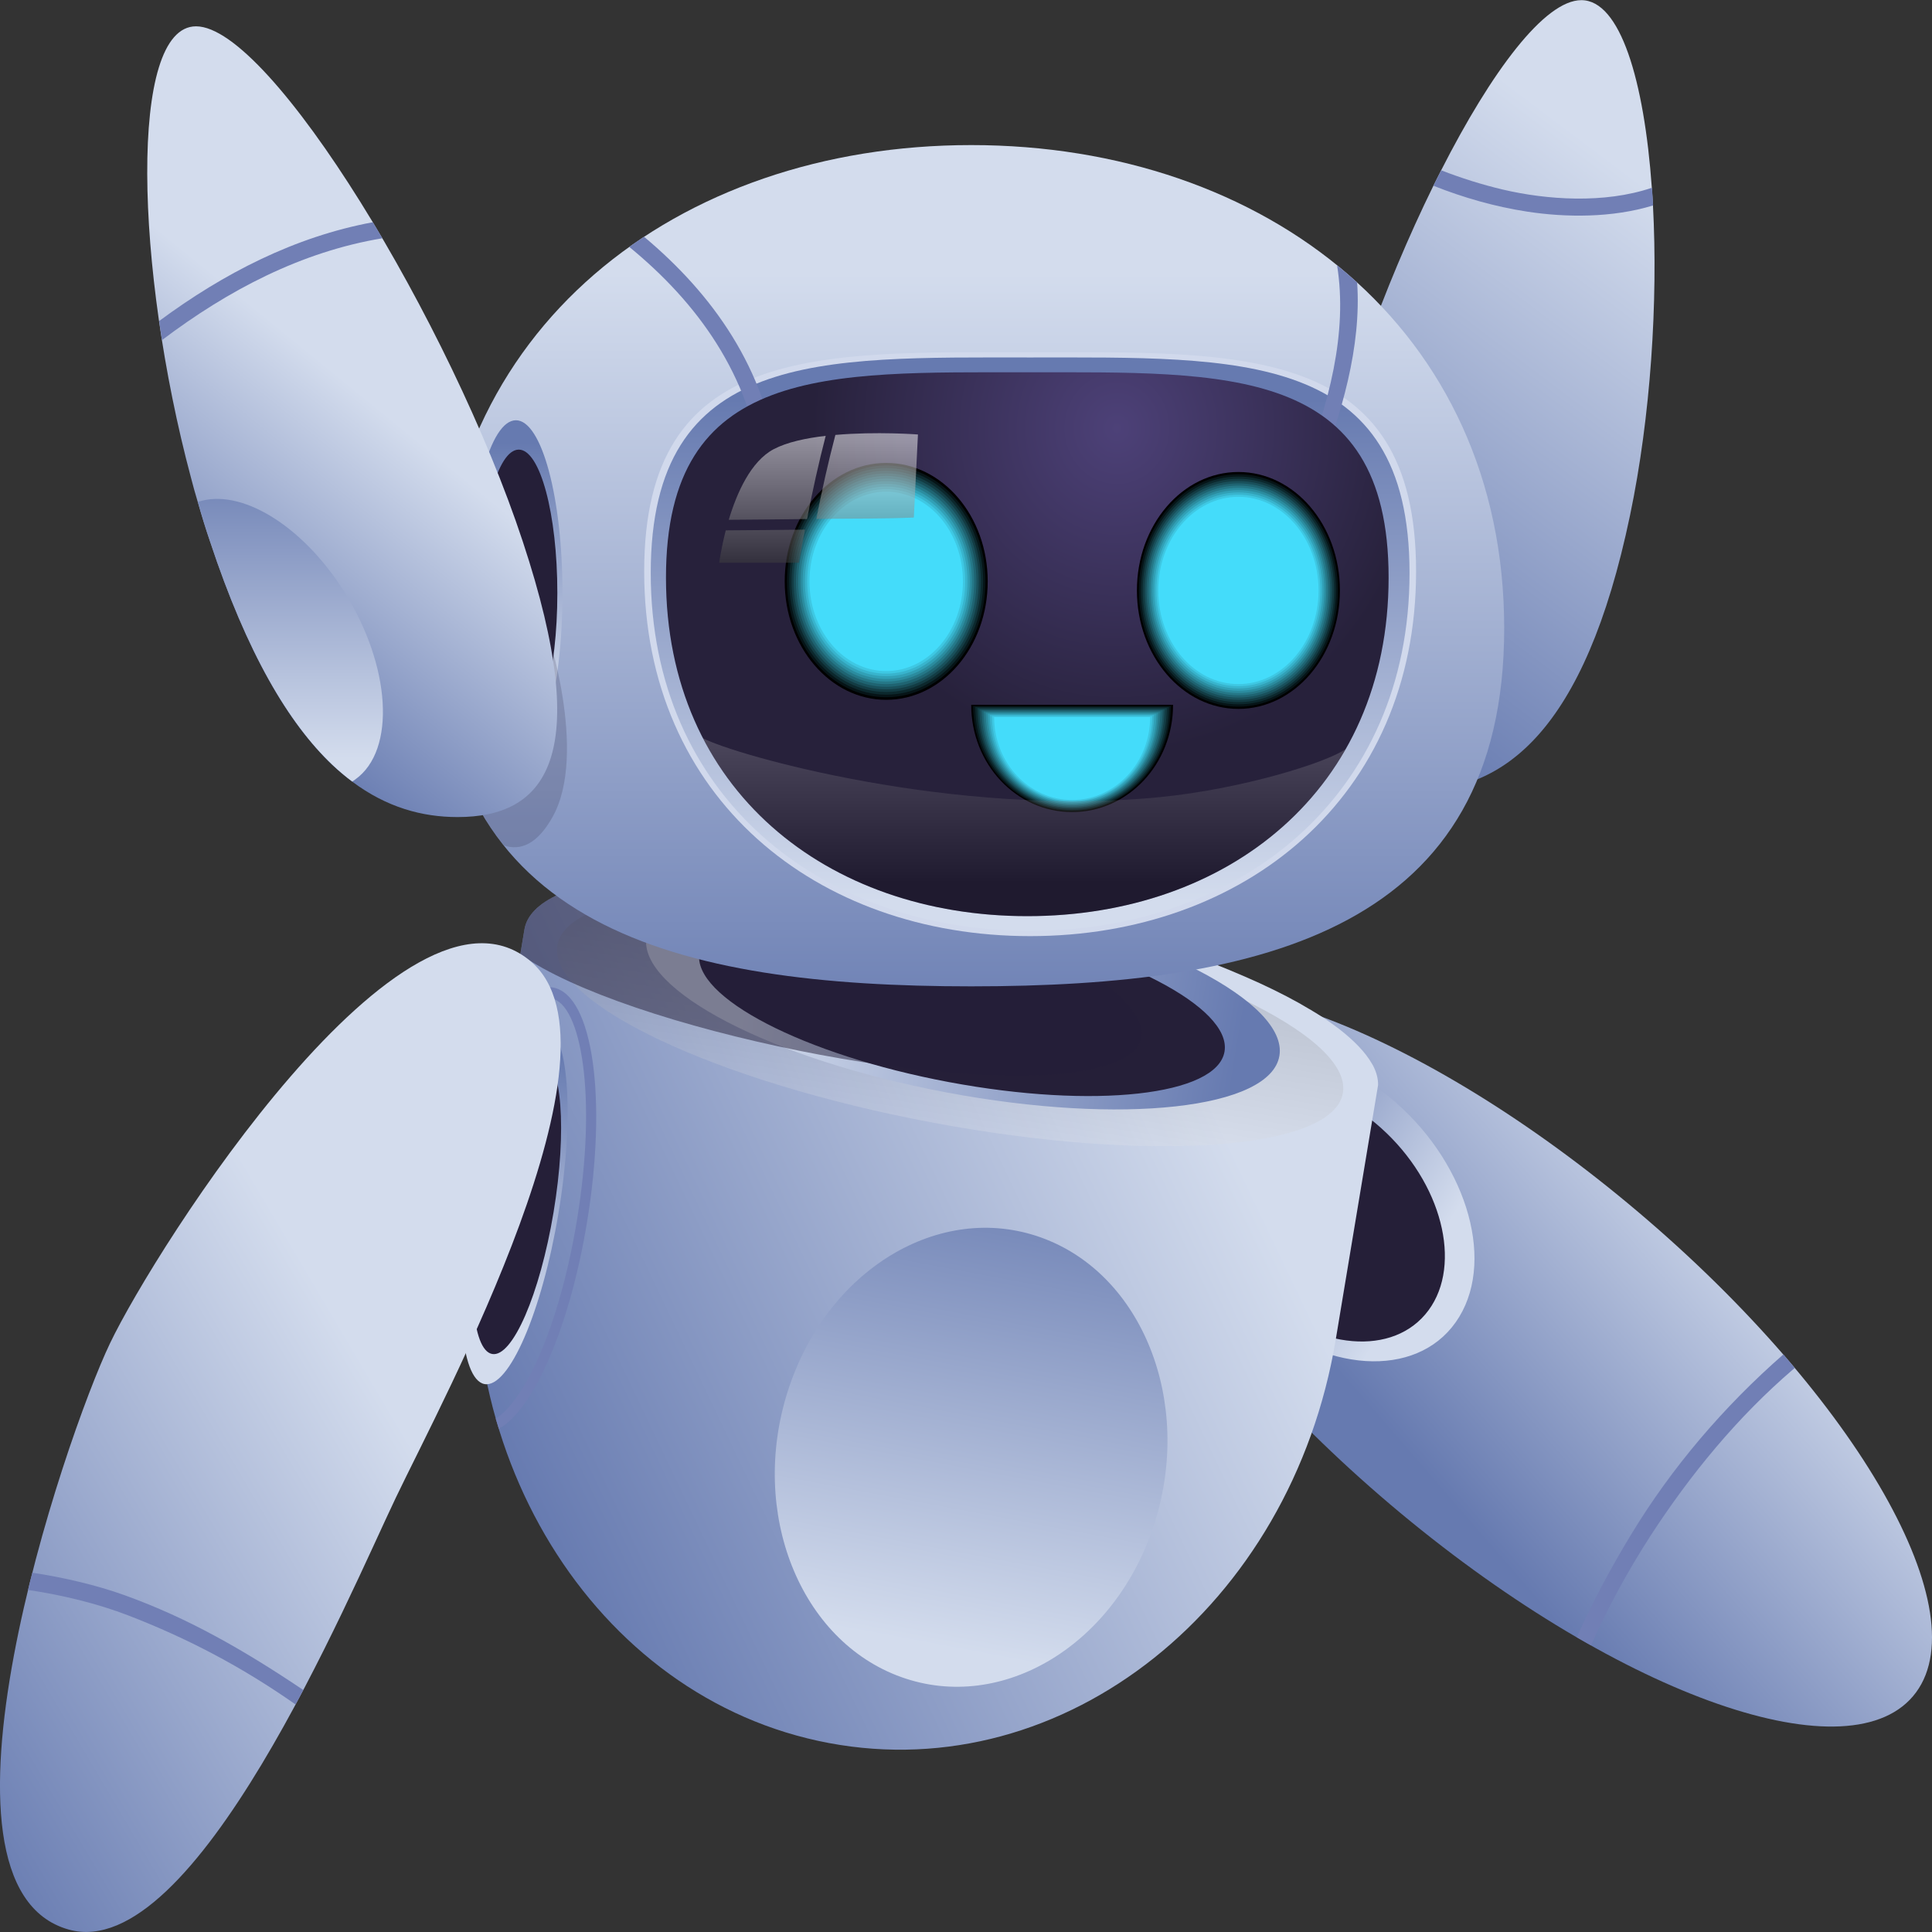 <svg width="399" height="399" viewBox="0 0 399 399" fill="none" xmlns="http://www.w3.org/2000/svg">
<rect x="0" y="0" width="399" height="399" fill="#333333" stroke="none"/>
<g clip-path="url(#clip0_37_223)">
<path d="M289.246 312.489C335.053 350.574 382.712 367.164 395.707 349.512C408.702 331.86 382.094 286.683 336.288 248.598C290.481 210.513 242.822 193.923 229.827 211.575C216.832 229.196 243.44 274.373 289.246 312.489Z" fill="url(#paint0_linear_37_223)"/>
<path d="M325.645 338.139C326.615 338.702 327.614 339.264 328.585 339.795C332.142 331.766 336.376 324.143 340.786 317.3C349.106 304.46 358.897 292.588 370.305 282.809C370.422 282.715 370.54 282.59 370.657 282.496C369.893 281.59 369.099 280.653 368.305 279.716C356.163 290.338 345.284 302.96 336.758 317.082C332.76 323.674 328.937 330.766 325.645 338.139Z" fill="#717FB5"/>
<path d="M286.865 226.509C302.418 239.194 308.916 259.564 301.36 271.967C293.804 284.402 275.105 284.152 259.551 271.467C243.998 258.783 237.501 238.413 245.057 226.009C252.583 213.606 271.312 213.825 286.865 226.509Z" fill="url(#paint1_linear_37_223)"/>
<path d="M294.348 271.45C302.04 262.417 298.457 245.652 286.344 234.004C274.232 222.357 258.177 220.237 250.485 229.27C242.792 238.303 246.376 255.068 258.488 266.715C270.601 278.363 286.656 280.482 294.348 271.45Z" fill="#251F38"/>
<path d="M108.313 191.924L99.728 243.537C90.555 298.711 122.543 350.855 171.202 359.978C219.831 369.101 266.696 331.797 275.869 276.591L284.601 224.104C284.631 222.854 284.307 221.542 283.631 220.198C283.543 220.011 283.425 219.823 283.307 219.636C281.984 217.324 279.691 214.95 276.575 212.513C276.045 212.106 275.516 211.732 274.958 211.325C274.399 210.919 273.811 210.513 273.194 210.107C272.87 209.919 272.576 209.701 272.253 209.513C271.929 209.295 271.606 209.107 271.282 208.92C270.959 208.701 270.636 208.514 270.283 208.326C269.607 207.92 268.901 207.514 268.195 207.108C264.932 205.296 261.257 203.483 257.199 201.734C248.144 197.766 237.354 194.017 225.299 190.768C224.094 190.455 222.859 190.112 221.654 189.799C219.213 189.174 216.685 188.549 214.156 187.987L186.343 182.77C144.006 176.646 110.254 180.27 108.313 191.924Z" fill="url(#paint2_linear_37_223)"/>
<path opacity="0.2" d="M115.105 195.235C113.135 207.045 147.857 223.447 192.664 231.852C237.471 240.256 275.399 237.507 277.339 225.697C279.28 213.887 244.616 197.485 199.809 189.081C155.002 180.645 117.075 183.426 115.105 195.235Z" fill="url(#paint3_linear_37_223)"/>
<path d="M202.161 185.894C166.056 179.114 135.332 182.52 133.51 193.486C131.687 204.452 159.471 218.855 195.575 225.634C231.679 232.414 262.403 229.009 264.226 218.043C266.049 207.076 238.265 192.673 202.161 185.894Z" fill="url(#paint4_linear_37_223)"/>
<path d="M252.893 217.159C254.407 208.052 231.358 196.111 201.41 190.487C171.462 184.864 145.957 187.688 144.442 196.795C142.928 205.902 165.978 217.844 195.926 223.467C225.873 229.09 251.379 226.266 252.893 217.159Z" fill="#251F38"/>
<path d="M162.675 287.37C154.708 312.427 165.204 338.858 186.137 346.356C207.041 353.854 230.474 339.639 238.442 314.551C246.409 289.494 235.913 263.063 214.98 255.565C194.046 248.067 170.643 262.282 162.675 287.37Z" fill="url(#paint5_linear_37_223)"/>
<path d="M114.252 203.952C122.425 205.483 125.483 226.884 121.191 252.659C117.604 274.279 110.136 291.119 103.021 295.087C102.815 294.368 102.609 293.681 102.374 292.962C108.166 289.463 115.428 274.373 119.103 252.284C123.454 226.134 119.926 207.326 113.899 206.202C111.224 205.702 107.872 208.638 104.608 214.356L105.461 209.263C108.372 205.358 111.4 203.421 114.252 203.952Z" fill="#717FB5"/>
<path d="M97.082 247.098C93.672 267.531 95.024 284.871 100.052 285.839C105.079 286.776 111.93 270.968 115.34 250.535C118.751 230.102 117.398 212.763 112.371 211.794C107.343 210.825 100.493 226.665 97.082 247.098Z" fill="url(#paint6_linear_37_223)"/>
<path d="M114.323 250.346C117.142 233.389 116.032 219.005 111.843 218.218C107.654 217.432 101.972 230.54 99.152 247.497C96.333 264.454 97.443 278.838 101.632 279.625C105.821 280.411 111.503 267.303 114.323 250.346Z" fill="#251F38"/>
<path opacity="0.5" d="M107.46 197.079C129.1 212.419 199.632 226.947 226.123 220.698C254.289 214.075 212.216 192.83 212.216 192.83L177.317 181.582C139.302 177.177 110.107 181.114 108.313 191.924L107.46 197.079Z" fill="#251F38"/>
<path d="M292.451 163.305C310.297 163.305 327.232 151.496 336.641 106.412C340.904 86.011 342.432 62.298 341.374 42.428C341.315 41.178 341.227 39.991 341.139 38.772C339.551 16.559 334.612 0.031 326.585 0.031C319 0.031 308.004 14.778 297.625 35.179C297.096 36.242 296.538 37.304 296.008 38.397C285.865 59.017 276.574 84.605 272.017 106.412C262.609 151.496 274.634 163.305 292.451 163.305Z" fill="url(#paint7_linear_37_223)"/>
<path d="M310.65 129.751C310.65 67.953 261.374 29.962 200.573 29.962C139.772 29.962 90.496 67.922 90.496 129.751C90.496 191.58 139.772 203.702 200.573 203.702C261.374 203.702 310.65 191.549 310.65 129.751Z" fill="url(#paint8_linear_37_223)"/>
<path d="M106.549 158.15C111.859 158.15 116.163 142.176 116.163 122.471C116.163 102.766 111.859 86.792 106.549 86.792C101.239 86.792 96.935 102.766 96.935 122.471C96.935 142.176 101.239 158.15 106.549 158.15Z" fill="url(#paint9_linear_37_223)"/>
<path d="M107.137 152.089C111.537 152.089 115.104 138.829 115.104 122.471C115.104 106.114 111.537 92.853 107.137 92.853C102.736 92.853 99.169 106.114 99.169 122.471C99.169 138.829 102.736 152.089 107.137 152.089Z" fill="#251F38"/>
<path d="M133.039 118.004C133.039 164.899 168.732 193.33 212.745 193.33C256.758 193.33 292.451 164.899 292.451 118.004C292.451 71.108 256.788 72.733 212.745 72.733C168.702 72.733 133.039 71.108 133.039 118.004Z" fill="#D1D9EC"/>
<path d="M134.392 118.347C134.392 164.461 169.467 192.236 212.745 192.236C256.023 192.236 291.099 164.461 291.099 118.347C291.099 72.233 256.023 73.826 212.745 73.826C169.467 73.826 134.392 72.233 134.392 118.347Z" fill="url(#paint10_linear_37_223)"/>
<path d="M129.952 50.988C143.976 62.485 154.914 77.388 157.442 97.196C157.736 99.508 161.029 98.508 160.735 96.227C158.177 76.107 147.181 60.767 133.01 48.895C131.981 49.582 130.952 50.269 129.952 50.988Z" fill="#717FB5"/>
<path d="M271.723 99.07C277.104 85.699 281.19 71.483 280.279 58.33C278.926 57.112 277.545 55.924 276.133 54.768C278.368 68.671 274.487 83.574 268.607 98.196C267.754 100.289 270.871 101.195 271.723 99.07Z" fill="#717FB5"/>
<path d="M137.538 119.284C137.538 163.212 170.937 189.206 212.157 189.206C253.377 189.206 286.777 163.212 286.777 119.284C286.777 75.357 253.377 76.888 212.157 76.888C170.937 76.888 137.538 75.357 137.538 119.284Z" fill="url(#paint11_radial_37_223)"/>
<path d="M183.021 144.529C194.598 144.529 203.984 133.576 203.984 120.066C203.984 106.555 194.598 95.603 183.021 95.603C171.443 95.603 162.058 106.555 162.058 120.066C162.058 133.576 171.443 144.529 183.021 144.529Z" fill="black"/>
<path d="M183.021 143.997C194.338 143.997 203.513 133.283 203.513 120.066C203.513 106.848 194.338 96.134 183.021 96.134C171.703 96.134 162.528 106.848 162.528 120.066C162.528 133.283 171.703 143.997 183.021 143.997Z" fill="#061417"/>
<path d="M183.021 143.466C194.079 143.466 203.043 132.989 203.043 120.066C203.043 107.142 194.079 96.665 183.021 96.665C171.963 96.665 162.999 107.142 162.999 120.066C162.999 132.989 171.963 143.466 183.021 143.466Z" fill="#0C282D"/>
<path d="M183.021 142.904C193.819 142.904 202.572 132.679 202.572 120.066C202.572 107.452 193.819 97.227 183.021 97.227C172.223 97.227 163.469 107.452 163.469 120.066C163.469 132.679 172.223 142.904 183.021 142.904Z" fill="#133C44"/>
<path d="M183.021 142.373C193.575 142.373 202.131 132.385 202.131 120.066C202.131 107.746 193.575 97.758 183.021 97.758C172.466 97.758 163.91 107.746 163.91 120.066C163.91 132.385 172.466 142.373 183.021 142.373Z" fill="#19505B"/>
<path d="M183.021 141.842C193.316 141.842 201.661 132.092 201.661 120.066C201.661 108.039 193.316 98.289 183.021 98.289C172.726 98.289 164.381 108.039 164.381 120.066C164.381 132.092 172.726 141.842 183.021 141.842Z" fill="#1F6472"/>
<path d="M183.021 141.279C193.055 141.279 201.19 131.782 201.19 120.066C201.19 108.349 193.055 98.852 183.021 98.852C172.986 98.852 164.851 108.349 164.851 120.066C164.851 131.782 172.986 141.279 183.021 141.279Z" fill="#257888"/>
<path d="M183.021 140.748C192.796 140.748 200.72 131.488 200.72 120.066C200.72 108.643 192.796 99.383 183.021 99.383C173.246 99.383 165.321 108.643 165.321 120.066C165.321 131.488 173.246 140.748 183.021 140.748Z" fill="#2B8C9F"/>
<path d="M183.021 140.217C192.552 140.217 200.279 131.195 200.279 120.066C200.279 108.936 192.552 99.914 183.021 99.914C173.489 99.914 165.762 108.936 165.762 120.066C165.762 131.195 173.489 140.217 183.021 140.217Z" fill="#31A0B6"/>
<path d="M183.021 139.655C192.293 139.655 199.809 130.884 199.809 120.066C199.809 109.247 192.293 100.476 183.021 100.476C173.749 100.476 166.233 109.247 166.233 120.066C166.233 130.884 173.749 139.655 183.021 139.655Z" fill="#38B4CD"/>
<path d="M183.021 139.124C192.033 139.124 199.338 130.591 199.338 120.066C199.338 109.54 192.033 101.008 183.021 101.008C174.009 101.008 166.703 109.54 166.703 120.066C166.703 130.591 174.009 139.124 183.021 139.124Z" fill="#3EC8E3"/>
<path d="M183.021 138.592C191.773 138.592 198.868 130.298 198.868 120.066C198.868 109.833 191.773 101.539 183.021 101.539C174.269 101.539 167.174 109.833 167.174 120.066C167.174 130.298 174.269 138.592 183.021 138.592Z" fill="#44DCFA"/>
<path d="M255.759 146.403C267.336 146.403 276.721 135.451 276.721 121.94C276.721 108.43 267.336 97.477 255.759 97.477C244.181 97.477 234.796 108.43 234.796 121.94C234.796 135.451 244.181 146.403 255.759 146.403Z" fill="black"/>
<path d="M255.759 145.934C267.109 145.934 276.31 135.192 276.31 121.94C276.31 108.688 267.109 97.946 255.759 97.946C244.408 97.946 235.207 108.688 235.207 121.94C235.207 135.192 244.408 145.934 255.759 145.934Z" fill="#061417"/>
<path d="M255.759 145.466C266.881 145.466 275.898 134.933 275.898 121.94C275.898 108.947 266.881 98.414 255.759 98.414C244.636 98.414 235.619 108.947 235.619 121.94C235.619 134.933 244.636 145.466 255.759 145.466Z" fill="#0C282D"/>
<path d="M255.759 144.997C266.67 144.997 275.516 134.674 275.516 121.94C275.516 109.206 266.67 98.883 255.759 98.883C244.847 98.883 236.001 109.206 236.001 121.94C236.001 134.674 244.847 144.997 255.759 144.997Z" fill="#133C44"/>
<path d="M255.758 144.529C266.443 144.529 275.104 134.415 275.104 121.94C275.104 109.465 266.443 99.352 255.758 99.352C245.074 99.352 236.413 109.465 236.413 121.94C236.413 134.415 245.074 144.529 255.758 144.529Z" fill="#19505B"/>
<path d="M255.759 144.06C266.232 144.06 274.722 134.157 274.722 121.94C274.722 109.724 266.232 99.82 255.759 99.82C245.285 99.82 236.795 109.724 236.795 121.94C236.795 134.157 245.285 144.06 255.759 144.06Z" fill="#1F6472"/>
<path d="M255.759 143.591C266.005 143.591 274.311 133.898 274.311 121.94C274.311 109.982 266.005 100.289 255.759 100.289C245.513 100.289 237.207 109.982 237.207 121.94C237.207 133.898 245.513 143.591 255.759 143.591Z" fill="#257888"/>
<path d="M255.759 143.123C265.777 143.123 273.899 133.639 273.899 121.94C273.899 110.241 265.777 100.758 255.759 100.758C245.74 100.758 237.618 110.241 237.618 121.94C237.618 133.639 245.74 143.123 255.759 143.123Z" fill="#2B8C9F"/>
<path d="M255.758 142.654C265.566 142.654 273.517 133.38 273.517 121.94C273.517 110.5 265.566 101.226 255.758 101.226C245.951 101.226 238 110.5 238 121.94C238 133.38 245.951 142.654 255.758 142.654Z" fill="#31A0B6"/>
<path d="M255.758 142.185C265.339 142.185 273.105 133.121 273.105 121.94C273.105 110.759 265.339 101.695 255.758 101.695C246.178 101.695 238.412 110.759 238.412 121.94C238.412 133.121 246.178 142.185 255.758 142.185Z" fill="#38B4CD"/>
<path d="M255.758 141.717C265.111 141.717 272.693 132.862 272.693 121.94C272.693 111.018 265.111 102.163 255.758 102.163C246.406 102.163 238.823 111.018 238.823 121.94C238.823 132.862 246.406 141.717 255.758 141.717Z" fill="#3EC8E3"/>
<path d="M255.759 141.279C264.9 141.279 272.311 132.621 272.311 121.94C272.311 111.259 264.9 102.601 255.759 102.601C246.617 102.601 239.206 111.259 239.206 121.94C239.206 132.621 246.617 141.279 255.759 141.279Z" fill="#44DCFA"/>
<path d="M200.573 145.56C200.573 157.807 209.893 167.711 221.418 167.711C232.943 167.711 242.264 157.807 242.264 145.56H200.573Z" fill="black"/>
<path d="M200.985 145.809C200.985 157.775 210.128 167.492 221.389 167.492C232.649 167.492 241.793 157.775 241.793 145.809H200.985Z" fill="#061417"/>
<path d="M201.426 146.028C201.426 157.744 210.363 167.273 221.418 167.273C232.473 167.273 241.411 157.775 241.411 146.028H201.426Z" fill="#0C282D"/>
<path d="M201.867 146.247C201.867 157.713 210.628 167.023 221.418 167.023C232.208 167.023 240.97 157.713 240.97 146.247H201.867Z" fill="#133C44"/>
<path d="M202.278 146.497C202.278 157.713 210.834 166.805 221.389 166.805C231.944 166.805 240.5 157.713 240.5 146.497H202.278Z" fill="#19505B"/>
<path d="M202.719 146.716C202.719 157.682 211.098 166.586 221.418 166.586C231.738 166.586 240.117 157.682 240.117 146.716H202.719Z" fill="#1F6472"/>
<path d="M203.131 146.934C203.131 157.65 211.304 166.336 221.389 166.336C231.473 166.336 239.647 157.65 239.647 146.934H203.131Z" fill="#257888"/>
<path d="M203.572 147.184C203.572 157.65 211.569 166.117 221.389 166.117C231.238 166.117 239.206 157.619 239.206 147.184H203.572Z" fill="#2B8C9F"/>
<path d="M204.013 147.403C204.013 157.619 211.804 165.899 221.418 165.899C231.032 165.899 238.824 157.619 238.824 147.403H204.013Z" fill="#31A0B6"/>
<path d="M204.425 147.622C204.425 157.588 212.01 165.649 221.389 165.649C230.768 165.649 238.353 157.588 238.353 147.622H204.425Z" fill="#38B4CD"/>
<path d="M204.865 147.872C204.865 157.588 212.275 165.461 221.418 165.461C230.562 165.461 237.971 157.588 237.971 147.872H204.865Z" fill="#3EC8E3"/>
<path d="M205.307 148.09C205.307 157.557 212.51 165.211 221.418 165.211C230.327 165.211 237.53 157.557 237.53 148.09H205.307Z" fill="#44DCFA"/>
<path opacity="0.2" d="M145.182 152.464C157.354 175.959 182.756 189.206 212.157 189.206C240.617 189.206 265.343 176.802 277.927 154.682C274.164 157.401 256.846 162.899 239.647 164.618C197.074 168.835 151.826 155.963 145.182 152.464Z" fill="url(#paint12_linear_37_223)"/>
<path opacity="0.5" d="M150.503 107.35C152.179 101.789 155.061 95.259 159.794 92.76C162.528 91.322 166.439 90.479 170.525 90.01C169.055 95.696 167.791 101.414 166.674 107.194C161.264 107.256 155.884 107.319 150.503 107.35Z" fill="url(#paint13_linear_37_223)"/>
<path opacity="0.5" d="M166.233 109.381C165.792 111.661 165.41 113.942 164.998 116.223H148.533C148.533 116.223 148.916 113.317 149.886 109.537C155.325 109.506 160.794 109.443 166.233 109.381Z" fill="url(#paint14_linear_37_223)"/>
<path opacity="0.5" d="M169.614 107.162C169.261 107.162 168.938 107.162 168.585 107.162C169.732 101.32 171.025 95.54 172.525 89.823C181.022 89.073 189.577 89.729 189.577 89.729L188.725 106.881C182.345 107.162 175.965 107.069 169.614 107.162Z" fill="url(#paint15_linear_37_223)"/>
<path d="M296.038 38.366C302.271 40.834 308.71 42.678 315.413 43.709C323.351 44.927 332.965 45.021 341.403 42.428C341.345 41.178 341.256 39.991 341.168 38.772C331.319 42.115 319.412 41.272 310.356 39.147C306.005 38.116 301.771 36.773 297.655 35.179C297.126 36.21 296.567 37.273 296.038 38.366Z" fill="#717FB5"/>
<path opacity="0.18" d="M97.787 164.774C99.581 168.367 101.668 171.616 104.079 174.615C107.49 175.74 110.959 174.365 114.105 168.742C121.543 155.495 112.752 129.47 112.752 129.47L97.787 164.774Z" fill="#251F38"/>
<path d="M39.427 98.602C39.868 100.32 40.338 102.007 40.838 103.663C41.632 106.444 42.455 109.162 43.366 111.817C51.04 135.031 59.625 149.402 68.592 157.932C69.945 159.213 71.327 160.369 72.708 161.4C79.882 166.773 87.233 168.742 94.495 168.742C112.341 168.742 122.896 156.932 107.96 111.817C93.083 66.734 55.92 5.436 40.485 5.436C26.49 5.436 27.96 55.643 39.427 98.602Z" fill="url(#paint16_linear_37_223)"/>
<path d="M32.87 66.297C33.047 67.609 33.252 68.921 33.458 70.234C47.159 59.892 62.242 51.988 78.971 49.207C78.324 48.083 77.648 46.989 77.001 45.895C60.86 48.895 46.218 56.424 32.87 66.297Z" fill="#717FB5"/>
<path d="M40.867 103.663C41.661 106.444 42.484 109.162 43.396 111.817C51.069 135.031 59.654 149.402 68.622 157.932C69.974 159.213 71.356 160.369 72.738 161.4C72.973 161.275 73.179 161.118 73.385 160.962C81.823 154.932 80.764 137.53 71.032 122.096C62.271 108.256 49.511 100.726 40.867 103.663Z" fill="url(#paint17_linear_37_223)"/>
<path d="M22.727 277.404C13.348 297.024 -18.023 389.502 14.201 398.5C40.221 405.78 71.856 330.016 81.764 309.271C91.701 288.495 130.599 216.668 109.724 198.641C83.851 176.302 32.106 257.783 22.727 277.404Z" fill="url(#paint18_linear_37_223)"/>
<path d="M6.674 324.799C6.38 325.986 6.057 327.173 5.792 328.36C12.995 329.423 20.169 331.203 26.373 333.578C38.721 338.327 50.099 344.325 61.036 352.011C61.595 351.011 62.124 350.012 62.624 349.012C50.481 340.857 38.897 334.172 25.667 329.423C19.904 327.361 13.26 325.798 6.674 324.799Z" fill="#717FB5"/>
</g>
<defs>
<linearGradient id="paint0_linear_37_223" x1="356.39" y1="242.512" x2="290.504" y2="299.587" gradientUnits="userSpaceOnUse">
<stop stop-color="#D3DCED"/>
<stop offset="1" stop-color="#667AB0"/>
</linearGradient>
<linearGradient id="paint1_linear_37_223" x1="292.544" y1="263.435" x2="245.469" y2="234.171" gradientUnits="userSpaceOnUse">
<stop stop-color="#D3DCED"/>
<stop offset="1" stop-color="#667AB0"/>
</linearGradient>
<linearGradient id="paint2_linear_37_223" x1="249.045" y1="225.46" x2="100.846" y2="296.184" gradientUnits="userSpaceOnUse">
<stop stop-color="#D3DCED"/>
<stop offset="1" stop-color="#667AB0"/>
</linearGradient>
<linearGradient id="paint3_linear_37_223" x1="192.731" y1="235.566" x2="202.901" y2="171.319" gradientUnits="userSpaceOnUse">
<stop stop-color="white"/>
<stop offset="1"/>
</linearGradient>
<linearGradient id="paint4_linear_37_223" x1="155.308" y1="197.593" x2="256.137" y2="214.359" gradientUnits="userSpaceOnUse">
<stop stop-color="#D3DCED"/>
<stop offset="1" stop-color="#667AB0"/>
</linearGradient>
<linearGradient id="paint5_linear_37_223" x1="194.049" y1="340.115" x2="213.566" y2="236.176" gradientUnits="userSpaceOnUse">
<stop stop-color="#D3DCED"/>
<stop offset="1" stop-color="#667AB0"/>
</linearGradient>
<linearGradient id="paint6_linear_37_223" x1="102.108" y1="273.486" x2="112.752" y2="216.799" gradientUnits="userSpaceOnUse">
<stop stop-color="#D3DCED"/>
<stop offset="1" stop-color="#667AB0"/>
</linearGradient>
<linearGradient id="paint7_linear_37_223" x1="342.501" y1="40.376" x2="266.902" y2="140.813" gradientUnits="userSpaceOnUse">
<stop stop-color="#D3DCED"/>
<stop offset="1" stop-color="#667AB0"/>
</linearGradient>
<linearGradient id="paint8_linear_37_223" x1="200.562" y1="56.482" x2="200.562" y2="221.489" gradientUnits="userSpaceOnUse">
<stop stop-color="#D3DCED"/>
<stop offset="1" stop-color="#667AB0"/>
</linearGradient>
<linearGradient id="paint9_linear_37_223" x1="106.554" y1="146.257" x2="106.554" y2="91.402" gradientUnits="userSpaceOnUse">
<stop stop-color="#D3DCED"/>
<stop offset="1" stop-color="#667AB0"/>
</linearGradient>
<linearGradient id="paint10_linear_37_223" x1="212.752" y1="186.078" x2="212.752" y2="82.462" gradientUnits="userSpaceOnUse">
<stop stop-color="#D3DCED"/>
<stop offset="1" stop-color="#667AB0"/>
</linearGradient>
<radialGradient id="paint11_radial_37_223" cx="0" cy="0" r="1" gradientUnits="userSpaceOnUse" gradientTransform="translate(230.683 88.449) scale(63.096 67.049)">
<stop stop-color="#4D4178"/>
<stop offset="1" stop-color="#27213B"/>
</radialGradient>
<linearGradient id="paint12_linear_37_223" x1="211.559" y1="148.266" x2="211.559" y2="182.334" gradientUnits="userSpaceOnUse">
<stop stop-color="white"/>
<stop offset="1"/>
</linearGradient>
<linearGradient id="paint13_linear_37_223" x1="160.499" y1="90.565" x2="160.499" y2="124.917" gradientUnits="userSpaceOnUse">
<stop stop-color="white"/>
<stop offset="1"/>
</linearGradient>
<linearGradient id="paint14_linear_37_223" x1="157.387" y1="90.565" x2="157.387" y2="124.917" gradientUnits="userSpaceOnUse">
<stop stop-color="white"/>
<stop offset="1"/>
</linearGradient>
<linearGradient id="paint15_linear_37_223" x1="179.069" y1="90.565" x2="179.069" y2="124.917" gradientUnits="userSpaceOnUse">
<stop stop-color="white"/>
<stop offset="1"/>
</linearGradient>
<linearGradient id="paint16_linear_37_223" x1="75.45" y1="82.09" x2="32.9" y2="134.367" gradientUnits="userSpaceOnUse">
<stop stop-color="#D3DCED"/>
<stop offset="1" stop-color="#667AB0"/>
</linearGradient>
<linearGradient id="paint17_linear_37_223" x1="59.976" y1="156.515" x2="59.976" y2="91.808" gradientUnits="userSpaceOnUse">
<stop stop-color="#D3DCED"/>
<stop offset="1" stop-color="#667AB0"/>
</linearGradient>
<linearGradient id="paint18_linear_37_223" x1="79.579" y1="289.202" x2="-27.103" y2="352.192" gradientUnits="userSpaceOnUse">
<stop stop-color="#D3DCED"/>
<stop offset="1" stop-color="#667AB0"/>
</linearGradient>
<clipPath id="clip0_37_223">
<rect width="399" height="399" fill="white"/>
</clipPath>
</defs>
</svg>
